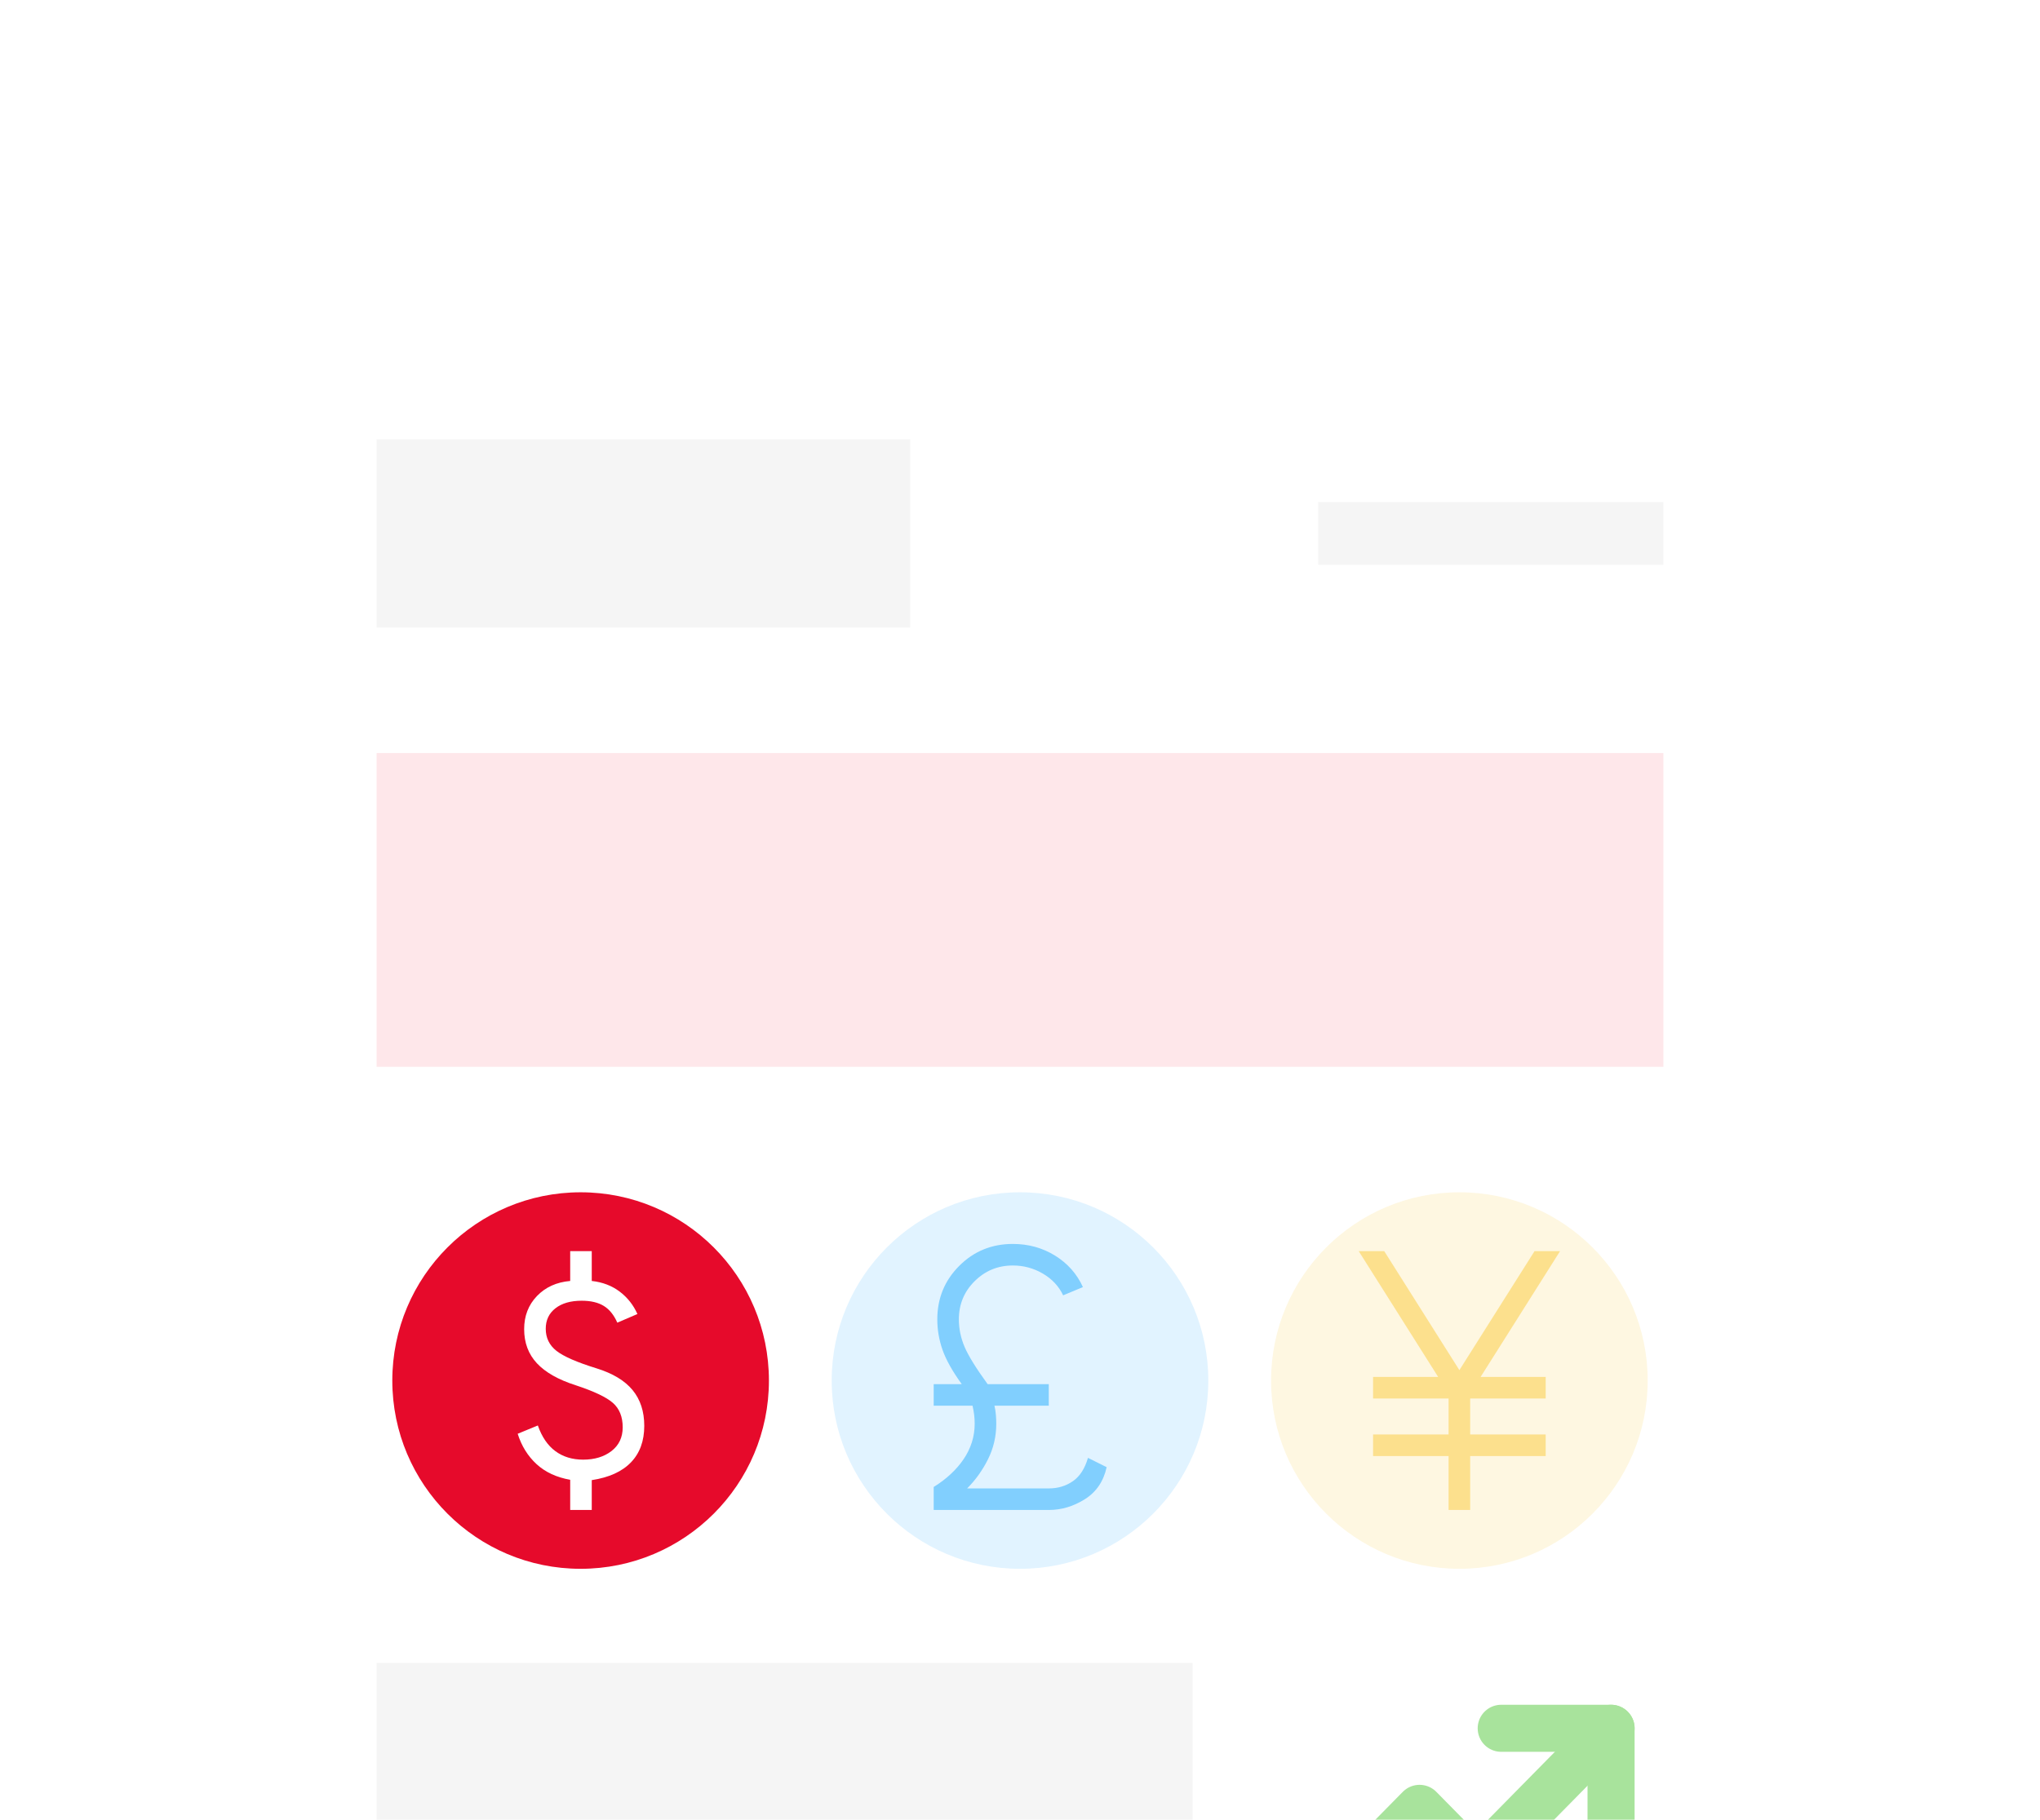<svg width="65" height="58" viewBox="0 0 65 58" fill="none" xmlns="http://www.w3.org/2000/svg">
<g filter="url(#filter0_d_0_78)">
<path d="M8 12C8 8.686 10.686 6 14 6H51C54.314 6 57 8.686 57 12V71H8V12Z" fill="white"/>
<rect x="12" y="10" width="17" height="6" fill="#F5F5F5"/>
<rect x="42" y="12" width="11" height="2" fill="#F5F5F5"/>
<rect x="12" y="20" width="41" height="10" fill="#FEE7EA"/>
<circle cx="18.5" cy="40" r="6" fill="#E60A2B"/>
<circle cx="32.5" cy="40" r="6" fill="#E1F3FF"/>
<circle cx="46.5" cy="40" r="6" fill="#FEF7E1"/>
<path d="M18.168 44.125V43.163C17.732 43.086 17.375 42.92 17.096 42.664C16.818 42.408 16.617 42.085 16.495 41.696L17.137 41.432C17.266 41.799 17.453 42.072 17.698 42.252C17.942 42.431 18.236 42.521 18.58 42.521C18.947 42.521 19.249 42.429 19.485 42.246C19.722 42.062 19.841 41.81 19.841 41.49C19.841 41.154 19.736 40.894 19.526 40.71C19.316 40.527 18.92 40.34 18.34 40.149C17.79 39.973 17.379 39.74 17.108 39.45C16.837 39.16 16.701 38.797 16.701 38.361C16.701 37.941 16.837 37.59 17.108 37.307C17.379 37.025 17.732 36.864 18.168 36.826V35.875H18.855V36.826C19.199 36.864 19.495 36.977 19.743 37.164C19.991 37.351 20.181 37.59 20.31 37.88L19.669 38.155C19.562 37.911 19.419 37.733 19.239 37.622C19.06 37.512 18.825 37.456 18.534 37.456C18.183 37.456 17.904 37.536 17.698 37.697C17.492 37.857 17.389 38.075 17.389 38.35C17.389 38.64 17.503 38.875 17.732 39.055C17.962 39.234 18.385 39.419 19.004 39.61C19.524 39.771 19.907 40.002 20.156 40.304C20.404 40.605 20.528 40.985 20.528 41.444C20.528 41.925 20.387 42.313 20.104 42.607C19.822 42.901 19.405 43.09 18.855 43.174V44.125H18.168Z" fill="white"/>
<path d="M29.75 44.125V43.392C29.949 43.269 30.128 43.134 30.288 42.985C30.449 42.836 30.587 42.677 30.701 42.509C30.816 42.341 30.904 42.162 30.965 41.971C31.026 41.78 31.056 41.581 31.056 41.375C31.056 41.276 31.05 41.18 31.039 41.089C31.028 40.997 31.01 40.901 30.988 40.802H29.75V40.115H30.644C30.346 39.702 30.142 39.337 30.031 39.02C29.92 38.703 29.865 38.381 29.865 38.052C29.865 37.38 30.098 36.811 30.564 36.345C31.029 35.879 31.599 35.646 32.271 35.646C32.767 35.646 33.216 35.77 33.617 36.018C34.018 36.267 34.314 36.601 34.505 37.021L33.875 37.284C33.737 36.994 33.522 36.763 33.228 36.591C32.934 36.419 32.615 36.333 32.271 36.333C31.797 36.333 31.392 36.499 31.056 36.832C30.72 37.164 30.552 37.571 30.552 38.052C30.552 38.35 30.613 38.642 30.735 38.929C30.858 39.215 31.102 39.61 31.469 40.115H33.417V40.802H31.686C31.709 40.901 31.725 41.001 31.732 41.1C31.74 41.199 31.744 41.291 31.744 41.375C31.744 41.78 31.656 42.158 31.48 42.509C31.305 42.861 31.083 43.17 30.816 43.438H33.417C33.707 43.438 33.963 43.361 34.184 43.208C34.406 43.056 34.566 42.807 34.666 42.464L35.261 42.761C35.162 43.212 34.931 43.552 34.568 43.781C34.205 44.01 33.822 44.125 33.417 44.125H29.75Z" fill="#81CFFE"/>
<path d="M46.156 44.125V42.406H43.75V41.719H46.156V40.573H43.75V39.885H45.824L43.292 35.875H44.105L46.5 39.668L48.895 35.875H49.708L47.176 39.885H49.25V40.573H46.844V41.719H49.25V42.406H46.844V44.125H46.156Z" fill="#FCE08D"/>
<rect x="12" y="49" width="26" height="10" fill="#F5F5F5"/>
<path d="M51.333 51.083L47.026 55.458L45.231 53.635L42 56.917" stroke="#A8E39C" stroke-width="1.5" stroke-linecap="round" stroke-linejoin="round"/>
<path d="M51.333 54.583V51.083H47.833" stroke="#A8E39C" stroke-width="1.5" stroke-linecap="round" stroke-linejoin="round"/>
</g>
<defs>
<filter id="filter0_d_0_78" x="-2" y="0" width="69" height="85" filterUnits="userSpaceOnUse" color-interpolation-filters="sRGB">
<feFlood flood-opacity="0" result="BackgroundImageFix"/>
<feColorMatrix in="SourceAlpha" type="matrix" values="0 0 0 0 0 0 0 0 0 0 0 0 0 0 0 0 0 0 127 0" result="hardAlpha"/>
<feOffset dy="4"/>
<feGaussianBlur stdDeviation="5"/>
<feComposite in2="hardAlpha" operator="out"/>
<feColorMatrix type="matrix" values="0 0 0 0 0.4 0 0 0 0 0.4 0 0 0 0 0.4 0 0 0 0.1 0"/>
<feBlend mode="normal" in2="BackgroundImageFix" result="effect1_dropShadow_0_78"/>
<feBlend mode="normal" in="SourceGraphic" in2="effect1_dropShadow_0_78" result="shape"/>
</filter>
</defs>
</svg>
